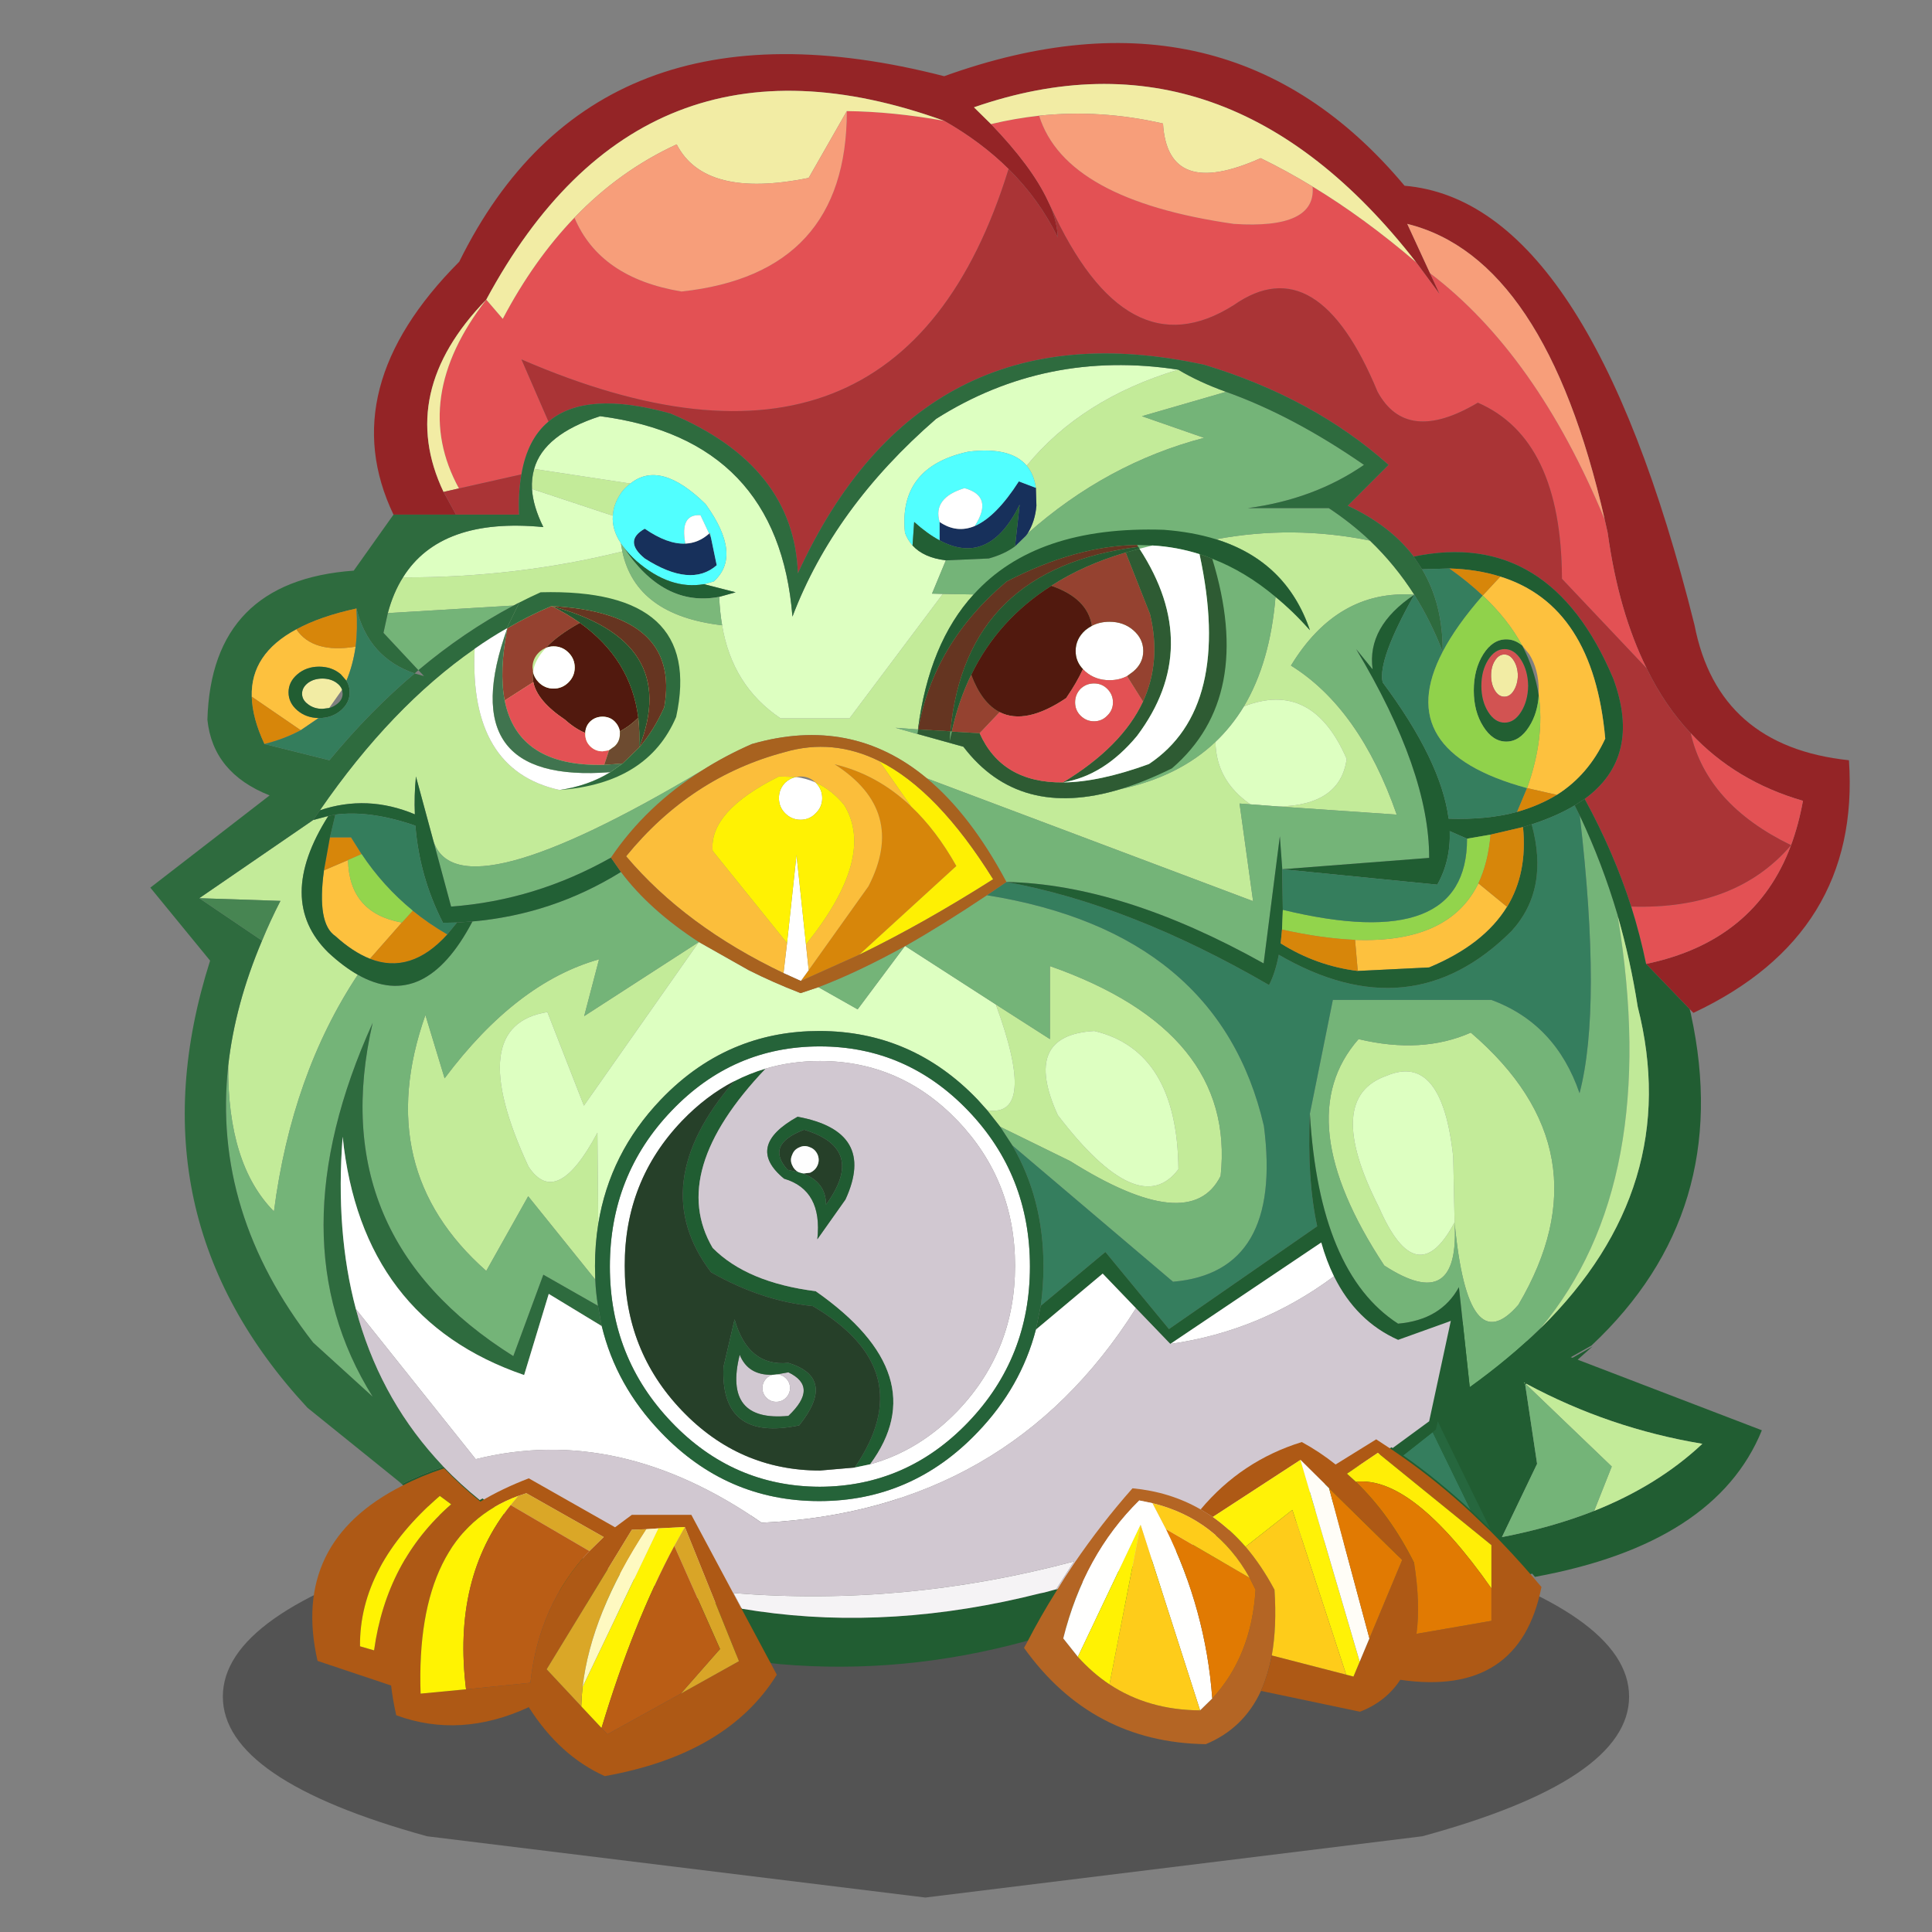 <svg xmlns:ffdec="https://www.free-decompiler.com/flash" xmlns:xlink="http://www.w3.org/1999/xlink" ffdec:objectType="frame" height="90" width="90" xmlns="http://www.w3.org/2000/svg"><rect width="100%" height="100%" fill="#808080" stroke="none"/><use ffdec:characterId="16" height="87" transform="matrix(1 0 0 1 6.103 2)" width="81.45" xlink:href="#a"/><defs><g id="a" transform="translate(-6.1 -2)"><use ffdec:characterId="1" height="8.2" transform="matrix(1.212 0 0 2.283 10.378 69.674)" width="54.05" xlink:href="#b"/><use ffdec:characterId="3" height="48.15" transform="translate(60.45 61.55) scale(.252)" width="85.8" xlink:href="#c"/><use ffdec:characterId="11" height="300.15" transform="translate(7 2) scale(.252)" width="314.15" xlink:href="#d"/><use ffdec:characterId="13" height="56.9" transform="translate(14.55 68.4) scale(.252)" width="85.85" xlink:href="#e"/><use ffdec:characterId="15" height="56.35" transform="translate(47.7 67.05) scale(.252)" width="95.65" xlink:href="#f"/></g><g id="j" fill-rule="evenodd"><path d="m50.8 6.75 3.7-2.1-2.7 2.4-.05.05L85.8 20.15q-8.55 21-41.95 27.1l-.5-.6-3 .85-1.35.45-9.3-.25q-3.95-.8-7.5-2.45L17 42.6q-4.4-2.2-7.7-5.6-3.2-3.4-5.6-7.55L0 22.35l.15-.25q7.3-11.2 18.6-18.85 7.95-5.45 17.6-1.7l14.45 5.2m4 28.3q11.8-4.7 20-12.4-17.2-2.85-32.55-11.1l-.1.05-.1.1 2.2 14.65-6.5 13.55q9.3-1.8 17.05-4.85" fill="#215d32"/><path d="m54.8 35.05 3.25-8.2-15.9-15.25.1-.05Q57.6 19.8 74.8 22.65q-8.2 7.7-20 12.4" fill="#c3eb99"/><path d="m42.15 11.6 15.9 15.25-3.25 8.2q-7.75 3.05-17.05 4.85l6.5-13.55-2.2-14.65.1-.1" fill="#74b478"/></g><g id="d"><use ffdec:characterId="5" height="300.15" width="314.15" xlink:href="#g"/><use ffdec:characterId="7" height="49.65" transform="translate(141.8 89.95)" width="72.55" xlink:href="#h"/><use ffdec:characterId="9" height="36.6" transform="translate(63.3 101.5)" width="34.65" xlink:href="#i"/></g><g id="k" fill-rule="evenodd"><path d="M276.6 115.6q-5.2-10.5-7.2-25.05l-.55-2.45q-11-48.35-36.5-54.65l4.2 9.1 1.8 3.9-4.35-5.9q-34.9-44.9-81.75-28.65l3.15 3.1q7.55 7.85 10.5 14.15l.5 1.05q1.25 3.05 1.35 5.75-3.4-7-9.1-12.65-5.05-5-11.9-8.9Q90.8-5.8 62.1 47.45 45.45 64.6 54.2 83l2.3 4.2H44.95Q33.8 63.85 57.1 40.45q25.1-50.9 89.65-34.3 52.4-18.85 85.1 20.25 34.05 2.9 53.6 81.2 4.35 22.45 28.55 25 2.2 32.15-28.75 46.7l-.7-.7-8.05-8.35q20.2-4.2 26.8-21.95 1.4-3.8 2.2-8.2-12.45-3.6-20.75-12.5-4.8-5.1-8.15-12" fill="#942426"/><path d="m268.85 88.1.55 2.45q2 14.55 7.2 25.05l-15.65-16.55q-.1-25.85-15.55-32.55-13.2 7.85-18.55-2.05-11.1-26.8-26.55-16-19.85 12.6-33.9-18.25l-.5-1.05q-2.95-6.3-10.5-14.15 4.4-1.05 8.9-1.55 4.85 15.55 36 20 15.25 1 14.55-6.9 9.5 5.75 19.15 14l4.35 5.9-1.8-3.9q19.65 14.95 32.3 45.55m15.9 39.5q8.3 8.9 20.75 12.5-.8 4.4-2.2 8.2-6.6 17.75-26.8 21.95-1.1-5.35-2.75-10.6 19.35.6 29.55-11.35-15.55-7.55-18.55-20.7m-138-113.2q6.85 3.9 11.9 8.9-20.2 65.45-90.05 35.2l5 11.5q-3.9 3.25-5 9.75l-11.55 2.6q-9.1-16.6 5.05-34.9L65.15 51Q70.9 40.1 78.4 32.3q4.7 11.15 19.8 13.65 30.55-3.3 30.55-33.35 8.55.1 18 1.8" fill="#e35154"/><path d="M54.2 83q-8.75-18.4 7.9-35.55Q90.8-5.8 146.75 14.4q-9.45-1.7-18-1.8l-7.05 12.35q-19.2 3.9-24.4-6.2Q86.75 23.6 78.4 32.3 70.9 40.1 65.15 51l-3.05-3.55q-14.15 18.3-5.05 34.9L54.2 83m101.2-68-3.15-3.1Q199.1-4.35 234 40.55q-9.65-8.25-19.15-14-4.85-2.95-9.6-5.25-17.2 7.7-18.05-6.4-11.55-2.65-22.9-1.45-4.5.5-8.9 1.55m96.65 99.2q.7 1.1.75 2.75-.05 1.6-.75 2.75t-1.75 1.15q-1.05 0-1.75-1.15t-.7-2.75q0-1.65.7-2.75.7-1.15 1.75-1.15t1.75 1.15m-219 8.75-1.25.15q-1.55 0-2.65-.85-1.1-.8-1.1-1.95t1.1-2q1.1-.8 2.65-.8 1.55 0 2.65.8.75.55 1 1.25l-2.4 3.4" fill="#f2eca4"/><path d="m236.55 42.55-4.2-9.1q25.5 6.3 36.5 54.65-12.65-30.6-32.3-45.55m-72.25-29.1q11.35-1.2 22.9 1.45.85 14.1 18.05 6.4 4.75 2.3 9.6 5.25.7 7.9-14.55 6.9-31.15-4.45-36-20M78.4 32.3q8.35-8.7 18.9-13.55 5.2 10.1 24.4 6.2l7.05-12.35q0 30.05-30.55 33.35-15.1-2.5-19.8-13.65" fill="#f79e7a"/><path d="M276.6 115.6q3.35 6.9 8.15 12 3 13.15 18.55 20.7-10.2 11.95-29.55 11.35-3.25-10.1-8.6-19.9 10.6-7.75 5.3-22.2-11.7-27.85-36.9-22.6-4.35-5.75-12.2-9.4L228.9 78Q215 65.6 194.85 59.5 142.6 48.15 119.7 98.05 119 78.1 96.15 68.5 80.5 64.15 73.6 70l-5-11.5q69.85 30.25 90.05-35.2 5.7 5.65 9.1 12.65-.1-2.7-1.35-5.75 14.05 30.85 33.9 18.25 15.45-10.8 26.55 16 5.35 9.9 18.55 2.05 15.45 6.7 15.55 32.55l15.65 16.55M56.5 87.2 54.2 83l2.85-.65 11.55-2.6q-.6 3.3-.45 7.45H56.5" fill="#aa3436"/><path d="M162 78.15q10.1-12.35 28-17.75 3.85 2.3 8.85 4.1L183.3 69l11.5 4q-18 4.7-32.65 17.7 1.4-2.2 1.65-5.15l-.1-3.3q-.35-2.5-1.7-4.1m-91.05.6 17.8 2.7q-.85.6-1.6 1.55-1.55 2.2-1.65 4.4l-14.95-4.95q-.1-1.95.4-3.7m34.75 28.9q1.85 11.2 10.8 17.2h12.75l17.25-23 5.7.1q-8.25 9-10.3 24.95l-4.15-.3 4.05 1.15h.05l8.45 2.35q10.3 13.5 29 7.85 10.8-2.3 17.6-8.75.1 7.15 6.45 11.55l-2-.15 2.5 18.05-60.3-22.7q-13.95-11.65-32.35-6.35-4.9 2.15-9.15 4.85Q57 161.3 52.35 147.6l-3.25-12q-.35 3.55-.2 7-8.8-3.7-17.55-.75 13.2-19.15 28.6-29.85-1.05 22.4 15.7 26.1 5.25-.75 9.4-3.3Q55.6 137.1 66 108.2l-.1-.05 2.3-4.7-1.05.55-23.25 1.4q1-3.75 2.8-6.6 21.05.05 40.55-4.8 2.5 11.8 18.45 13.65m96.45 15Q207 114.5 208 102.4q3.25 2.65 6.35 6.15Q210 95.8 197 91.75q14.2-2.65 28.45.25 4.65 4.45 8.2 10-14.2-1-22.8 13.1 12.7 7.9 19.55 27.55l-21.8-1.5q11.4-.25 12.55-8.8-6.35-14.65-19-9.7m-45.85 55.1 10 6.4v-13.5q34.4 12.1 31.55 38.8-5.6 11.2-27.8-2.75l-12.95-6.35-2.4-3.05q9.3 1.45 1.6-19.55m97.85 69.95-.1.05-.15-.15v-.05l.25.15M241.1 218q1 17.1-13 8-17.8-27-4.75-41.85 11.7 2.8 20.75-1.2 25.55 21.9 8.8 50.3-9.35 10.85-11.8-15.25l-.25-12.05q-2.05-19.35-12.25-15.05-11.8 4.05-1.5 24.3 7 16.1 14 2.8m-211-74.35 2.8-.75q-9.85 15.55 0 25.25 2.8 2.6 5.45 4.1-12.2 18.4-15.5 43.75-8.6-8.7-8.45-26.95 1.25-11.3 6.25-23.1 1.5-3.65 3.4-7.35l-15-.5 21.05-14.45m52.15 84.95-12.4-15.4L62.1 227q-21.3-18.8-11.25-47.3l3.55 11.7q13.25-17.7 28.55-22l-2.75 10.5 21.2-13.7-21.25 30.25-6.75-17.3q-15.6 2.5-3.5 28.55 5.2 7.95 12.75-6.25l.15 16.9q-.6 3.75-.6 7.75l.05 2.5m107.8-20.4q-.2-21.9-15.55-25.55-13.5.75-6.75 15.55 15.05 19.65 22.3 10" fill="#c3eb99"/><path d="M190 60.4q-17.9 5.4-28 17.75-3-3.55-10.75-2.6-13 2.8-11.75 15 .5 1.35 1.4 2.35 2.05 2.25 6.15 2.75l-2.55 6.15 2 .05-17.25 23H116.5q-8.95-6-10.8-17.2-.4-2.3-.55-5.25l3.05-.85-5.85-1.5 1.8-.5q5.35-4.8-1.5-14.3-8.4-8.25-13.9-3.8l-17.8-2.7q1.8-6.4 12.2-9.75 32.95 4.3 35.55 37.05 7.65-20.15 26.55-36.55 20.3-12.85 44.75-9.1m12.15 62.25q12.65-4.95 19 9.7-1.15 8.55-12.55 8.8l-5.25-.4q-6.35-4.4-6.45-11.55 3-2.85 5.25-6.55m-45.85 55.1q7.7 21-1.6 19.55l-1.75-1.95q-12.15-12.7-29.3-12.7-7.9 0-14.75 2.7-8 3.15-14.55 10-9.45 9.9-11.55 23l-.15-16.9q-7.55 14.2-12.75 6.25-12.1-26.05 3.5-28.55l6.75 17.3 21.25-30.25 9.2 5.2q4.45 2.25 9.6 4.25l3.3-1.1 7.25 4.1 8.7-11.65.05-.05h.05l16.75 10.8M241.1 218q-7 13.3-14-2.8-10.3-20.25 1.5-24.3 10.2-4.3 12.25 15.05l.25 12.05M85.5 87.4q-.2 2.55 1.5 5.1v.05l.25 1.45q-19.5 4.85-40.55 4.8 6.95-11.15 25.95-9.3-1.9-3.85-2.1-7.05L85.5 87.4m104.55 120.8q-7.25 9.65-22.3-10-6.75-14.8 6.75-15.55 15.35 3.65 15.55 25.55" fill="#ddffc1"/><path d="M162.15 90.7q14.65-13 32.65-17.7l-11.5-4 15.55-4.5q12.35 4.4 25.5 13.5-9.2 6.35-21.5 8h15q4.1 2.7 7.6 6-14.25-2.9-28.45-.25 13 4.05 17.35 16.8-3.1-3.5-6.35-6.15-1 12.1-5.85 20.25-2.25 3.7-5.25 6.55-6.8 6.45-17.6 8.75-18.7 5.65-29-7.85l-8.45-2.35h-.05l-4.05-1.15 4.15.3q2.05-15.95 10.3-24.95l-5.7-.1-2-.05 2.55-6.15 7.95-.35q2.9-.8 4.85-2.25l2-1.95.3-.4m71.5 11.3q-8.8 5.9-7.7 13.8l-3.05-3.75q13.55 22.65 13.5 38.6l-27.15 2.1-.45-6.1-3 23.5q-26.15-14.6-47.55-15.05-6.6-12.4-14.7-19.15l60.3 22.7-2.5-18.05 2 .15 5.25.4 21.8 1.5q-6.85-19.65-19.55-27.55 8.6-14.1 22.8-13.1m-76.55 98.35 12.95 6.35q22.2 13.95 27.8 2.75 2.85-26.7-31.55-38.8v13.5l-10-6.4-16.75-10.8q7.05-4 15.1-9.4 42.9 6.9 51.2 42.65 3.5 27.05-16.8 28.8l-29.7-25.2-2.25-3.45m57.25-2.4 4.25-21.05h29.3q11.9 4.4 16.3 17.25 4.15-15.85.05-51.3 4.15 8.8 6.95 18.25l.05.1v.15Q279.4 210.8 257 237.6q-5.75 5.6-13.1 10.9l-2-18.5q-3.3 6.05-11.25 6.75-14.55-9.4-16.3-38.8m39.7 49.8-.1.1-.05-.25.15.15M241.1 218q2.45 26.1 11.8 15.25 16.75-28.4-8.8-50.3-9.05 4-20.75 1.2Q210.3 199 228.1 226q14 9.1 13-8M52.35 147.6q4.65 13.7 49.7-13.15-10.4 6.55-16.9 16.15-14 7.9-29.55 9.05l-3.25-12.05m14.8-43.6q-9.15 4.85-17.6 11.95l-6.45-6.9.8-3.65 23.25-1.4m-7.6 58.4q14.8-1.3 27.45-9.15 5.3 7.05 14.4 12.95l-21.2 13.7 2.75-10.5q-15.3 4.3-28.55 22l-3.55-11.7Q40.8 208.2 62.1 227l7.75-13.8 12.4 15.4q.1 2.45.5 4.85l-10.1-5.75-5.55 15.05q-35.1-22.05-26-61.6-18.15 40.1 0 69.1l-11-10q-18.7-24-15.7-51.2-.15 18.25 8.45 26.95 3.3-25.35 15.5-43.75 12.35 7 21.2-9.85m63.95 12.15q7.25-2.75 15.95-7.55l-8.7 11.65-7.25-4.1" fill="#74b478"/><path d="m163.7 82.25.1 3.3q-.25 2.95-1.65 5.15l-.3.4-2 1.95.85-7.7q-5.65 11.5-14.8 6.6v-3.4q3.15 2.15 6.5.75 3.95-1.7 8.15-8.25l3.15 1.2m-60.05 9.25 1.05 5.05q-4.8 4.2-13.3-1.25-4-3.25 0-5.5 4.2 2.9 7.5 2.75 2.45-.1 4.4-1.85l.35.8" fill="#17305b"/><path d="M162 78.15q1.35 1.6 1.7 4.1l-3.15-1.2q-4.2 6.55-8.15 8.25 3.55-5.5-1.9-7-5.9 1.8-4.6 6.25v3.4q-2.25-1.2-4.7-3.4l-.3 4.35q-.9-1-1.4-2.35-1.25-12.2 11.75-15 7.75-.95 10.75 2.6m-73.25 3.3q5.5-4.45 13.9 3.8 6.85 9.5 1.5 14.3l-1.8.5q-6.25 1.1-12.45-4.25-1.5-1.35-2.5-2.7l-.4-.55v-.05q-1.7-2.55-1.5-5.1.1-2.2 1.65-4.4.75-.95 1.6-1.55m10.15 11.1q-3.3.15-7.5-2.75-4 2.25 0 5.5 8.5 5.45 13.3 1.25l-1.05-5.05-.2-.95-.15.15-1.6-3.4q-3.85-.25-2.8 5.25" fill="#51ffff"/><path d="M44.95 87.2h23.2q-.15-4.15.45-7.45 1.1-6.5 5-9.75 6.9-5.85 22.55-1.5Q119 78.1 119.7 98.05q22.9-49.9 75.15-38.55Q215 65.6 228.9 78l-7.55 7.55q7.85 3.65 12.2 9.4l1.55 2.35q3.85 6.45 3.8 15.25-2.2-5.7-5.25-10.55-3.55-5.55-8.2-10-3.5-3.3-7.6-6h-15q12.3-1.65 21.5-8-13.15-9.1-25.5-13.5-5-1.8-8.85-4.1-24.45-3.75-44.75 9.1-18.9 16.4-26.55 36.55Q116.1 73.3 83.15 69q-10.4 3.35-12.2 9.75-.5 1.75-.4 3.7.2 3.2 2.1 7.05-19-1.85-25.95 9.3-1.8 2.85-2.8 6.6l-.8 3.65 6.45 6.9q8.45-7.1 17.6-11.95l1.05-.55-2.3 4.7-.05.1q-3 1.7-5.9 3.75-15.4 10.7-28.6 29.85l-1.25 1.8L9.05 158.1l11.6 7.85q-5 11.8-6.25 23.1-3 27.2 15.7 51.2l11 10q-18.15-29 0-69.1-9.1 39.55 26 61.6l5.55-15.05 10.1 5.75.7 3.75-9.8-5.95-4.55 15q-30.05-10.3-33.55-44.05-1.35 17.6 2.45 31.85 4.2 15.75 14.65 27.45l1.55 1.7q-4.25 1.4-7.7 3.2l-.65-.55-16.8-13.55q-33-35.55-18-82.65L0 156.15l22.05-17.05q-10.5-4.15-11.5-14 .75-25.65 27.05-27.55l7.35-10.35m3.9 29.35 1.75.5-1.05-1.1-.7.6q-8.5-2.9-10.75-12Q31.4 106 27 108.4q-8.5 4.55-8.25 12.45.1 3.95 2.35 8.75l12 3q7.5-9.1 15.75-16.05" fill="#2e6b3e"/><path d="m235.1 97.3-1.55-2.35q25.2-5.25 36.9 22.6 5.3 14.45-5.3 22.2l-1.85 1.2q-3.35 2-7.95 3.5l-1.6.5-6 1.4-4.35.75-3.2-1.4q.2 5.45-2.3 9.9l-28.65-2.85 27.15-2.1q.05-15.95-13.5-38.6l3.05 3.75q-1.1-7.9 7.7-13.8-6.8 12.05-5.85 16.2 10.8 14.5 12.2 25.2 7.1.25 12.65-1.25Q256.7 141 260 139q5.85-3.7 8.95-10.4-2.2-24.6-19.4-29.95-4.25-1.35-9.4-1.5l-5.05.15m-127.2 94.65q2.8-1.45 5.85-2.35-18.1 19-9.8 33.15 6.35 6.4 19.05 8 22.2 15.55 10.05 32l-2.85.6q12.35-18-7.75-29.85-9.4-.9-18.8-6.25-12.25-16.15 4.25-35.3" fill="#205d32"/><path d="m235.1 97.3 5.05-.15q3.4 2.4 6.15 5-4.9 5.6-7.4 10.4-9.6 18.35 15.6 25.2l-1.85 4.4q-5.55 1.5-12.65 1.25-1.4-10.7-12.2-25.2-.95-4.15 5.85-16.2 3.05 4.85 5.25 10.55.05-8.8-3.8-15.25m20.25 47.15q4.6-1.5 7.95-3.5l.95 1.9q4.1 35.45-.05 51.3-4.4-12.85-16.3-17.25h-29.3l-4.25 21.05q-.55 12.05 1.35 20.8l-27.4 19-11.75-14.25-11.95 9.95q.5-3.55.5-7.35 0-12.4-5.75-22.3l29.7 25.2q20.3-1.75 16.8-28.8-8.3-35.75-51.2-42.65l3.6-2.45q22.95 4.2 48.55 19.05 1.15-2.2 1.8-5.6 24.45 14.2 43.05-4.4 7-7.7 3.7-19.7m-11.25 126.8q-6.1-5.65-12.5-10.15l5.45-4.3 7.05 14.45" fill="#357e5e"/><path d="M249.55 98.65q17.2 5.35 19.4 29.95-3.1 6.7-8.95 10.4l-5.5-1.25q3.3-9.2 2.15-17.15v-.9q0-3.9-1.75-6.7l-1.3-1.6q-2.65-4.9-7.3-9.25l3.25-3.5m1.25 61.05q-4.3 7-14.4 11.2l-13.2.65-.5-5.75q17.4.65 22.8-10.45l5.3 4.35M37.95 111.6q-.5 3.45-1.7 6.3l-1.05-1.2q-1.65-1.4-4-1.4t-4 1.4q-1.65 1.4-1.65 3.35 0 1.95 1.65 3.35 1.6 1.35 3.9 1.4l-3.3 2.25-9.05-6.2q-.25-7.9 8.25-12.45 3.05 4.5 10.95 3.2m-5.85 41.35 4.45-1.9q.2 9.8 9.95 11.55l-5.9 6.7q-3.15-1.25-6.4-4.2-3.45-2.3-2.1-12.15" fill="#fdc13e"/><path d="m102.35 100.05 5.85 1.5-3.05.85q-10.35 1.95-17.75-9.3 1 1.35 2.5 2.7 6.2 5.35 12.45 4.25m44.7-4.4q-4.1-.5-6.15-2.75l.3-4.35q2.45 2.2 4.7 3.4 9.15 4.9 14.8-6.6l-.85 7.7Q157.9 94.5 155 95.3l-7.95.35m106.7 49.3 1.6-.5q3.3 12-3.7 19.7-18.6 18.6-43.05 4.4-.65 3.4-1.8 5.6-25.6-14.85-48.55-19.05 21.4.45 47.55 15.05l3-23.5.45 6.1.1 7.5-.15 3.65-.25 2.55q6.6 4.15 14.25 5.1l13.2-.65q10.1-4.2 14.4-11.2 3.8-6.25 2.95-14.75" fill="#225f34"/><path d="m243.4 147.1 4.35-.75q-.45 5.2-2.25 9-5.4 11.1-22.8 10.45-6.05-.25-13.5-1.9l.15-3.65q34.1 8.25 34.05-13.15" fill="#92d44c"/><path d="M240.15 97.15q5.15.15 9.4 1.5l-3.25 3.5q-2.75-2.6-6.15-5M260 139q-3.3 2-7.35 3.15l1.85-4.4L260 139m-12.25 7.35 6-1.4q.85 8.5-2.95 14.75l-5.3-4.35q1.8-3.8 2.25-9M222.7 165.8l.5 5.75q-7.65-.95-14.25-5.1l.25-2.55q7.45 1.65 13.5 1.9M38.1 104.55q.25 3.8-.15 7.05-7.9 1.3-10.95-3.2 4.4-2.4 11.1-3.85m-10.3 22.5q-2.95 1.6-6.7 2.55-2.25-4.8-2.35-8.75l9.05 6.2m5.4 19.8h3.9l1.95 3.1-2.5 1.1-4.45 1.9 1.1-6.1m15.3 13.55q2.95 2.4 6.4 4.4-6.75 7.45-14.3 4.5l5.9-6.7 2-2.2m73.2 11 11.05-15.5q7.2-13.95-6.25-22.55 7.85 1.85 14.1 7.75l.05.05q4.65 4.4 8.35 11l-17.95 16.4-10.8 4.85 1.45-2" fill="#d7860a"/><path d="m209.25 152.75 28.65 2.85q2.5-4.45 2.3-9.9l3.2 1.4q.05 21.4-34.05 13.15l-.1-7.5" fill="#357e5d"/><path d="M252.05 114.2q-.7-1.15-1.75-1.15t-1.75 1.15q-.7 1.1-.7 2.75 0 1.6.7 2.75t1.75 1.15q1.05 0 1.75-1.15t.75-2.75q-.05-1.65-.75-2.75m-6 4.65q0-2.8 1.25-4.8t3.05-2q1.8 0 3.05 2 1.25 2 1.3 4.8-.05 2.8-1.3 4.8t-3.05 2q-1.8 0-3.05-2-1.25-2-1.25-4.8" fill="#d25352"/><path d="M246.05 118.85q0 2.8 1.25 4.8t3.05 2q1.8 0 3.05-2 1.25-2 1.3-4.8-.05-2.8-1.3-4.8t-3.05-2q-1.8 0-3.05 2-1.25 2-1.25 4.8m10.6 1.75q-.2 3.3-1.75 5.75-1.75 2.8-4.25 2.8t-4.25-2.8q-1.75-2.75-1.75-6.65 0-3.9 1.75-6.7 1.75-2.75 4.25-2.75 1.6 0 2.95 1.15 2.3 4.4 3.05 9.2" fill="#225f32"/><path d="M253.6 111.4q-1.35-1.15-2.95-1.15-2.5 0-4.25 2.75-1.75 2.8-1.75 6.7 0 3.9 1.75 6.65 1.75 2.8 4.25 2.8t4.25-2.8q1.55-2.45 1.75-5.75 1.15 7.95-2.15 17.15-25.2-6.85-15.6-25.2 2.5-4.8 7.4-10.4 4.65 4.35 7.3 9.25" fill="#90d24b"/><path d="m276.5 170.25 8.05 8.35.25.95v.05q7.95 36.5-18.4 61.2l-12.25 6.9-.25-.15v.05l.05.25-15.2 8.55-.75-1.6-.35 1.5-.6.5-5.45 4.3-.15-.1Q198.1 284.15 162 295.4q-22.75 6.25-45.5 4.3l-1.8-.2-.1-.2q-39.1-7.3-68.75-33.45l.65.55q3.45-1.8 7.7-3.2 3.1 3.25 6.7 6.15l.5-.3q19.35 14.75 47.9 20.3l.05.1 2.9.45q24.95 3.6 52.25-3.3l.75-.15 2.2-.6-.05.05h.05q31-8.15 62-26.3l.2.15 6.75-4.95 4-18.55-9.75 3.5Q222.9 236.3 218.8 228q-1.4-2.85-2.35-6.25l-27.9 18.75-6.35-6.6-6.15-6.4-12.35 10.35.9-4.4 11.95-9.95 11.75 14.25 27.4-19q-1.9-8.75-1.35-20.8 1.75 29.4 16.3 38.8 7.95-.7 11.25-6.75l2 18.5q7.35-5.3 13.1-10.9 26.45-26.05 17.95-59.45-1.35-8.65-3.7-16.8v-.15l-.05-.1q-2.8-9.45-6.95-18.25l-.95-1.9 1.85-1.2q5.35 9.8 8.6 19.9 1.65 5.25 2.75 10.6M36.25 117.9q.6.95.6 2.15 0 1.95-1.65 3.35-1.65 1.4-4 1.4l-.05-.05-.05.05q-2.3-.05-3.9-1.4-1.65-1.4-1.65-3.35 0-1.95 1.65-3.35 1.65-1.4 4-1.4t4 1.4l1.05 1.2m-.8 1.65q-.25-.7-1-1.25-1.1-.8-2.65-.8-1.55 0-2.65.8-1.1.85-1.1 2t1.1 1.95q1.1.85 2.65.85l1.25-.15q.75-.2 1.4-.7 1.1-.8 1.1-1.95l-.1-.75" fill="#215d32"/><path d="M257 237.6q22.4-26.8 14.25-76.25 2.35 8.15 3.7 16.8 8.5 33.4-17.95 59.45" fill="#c0e998"/><path d="M105.15 102.4q.15 2.95.55 5.25Q89.75 105.8 87.25 94L87 92.55l.4.55q7.4 11.25 17.75 9.3" fill="#7bb87a"/><path d="M103.3 90.7q-1.95 1.75-4.4 1.85-1.05-5.5 2.8-5.25l1.6 3.4m42.6-2.15q-1.3-4.45 4.6-6.25 5.45 1.5 1.9 7-3.35 1.4-6.5-.75M66 108.2q-10.4 28.9 19.05 26.6-4.15 2.55-9.4 3.3-16.75-3.7-15.7-26.1 2.9-2.05 5.9-3.75l.15-.05m55.2 58.45.5 4.75-1.45 2-3.2-1.45.65-5.55 1.75-16.3 1.75 16.55m-1.8-30.95q1.85.25 3.55 1l.05.05q1.2 1.2 1.2 2.85 0 1.65-1.2 2.8-1.15 1.2-2.8 1.2t-2.85-1.2q-1.15-1.15-1.15-2.8t1.15-2.85q.9-.85 2.05-1.05m-5.65 53.9q-3.05.9-5.85 2.35-5.2 2.7-9.65 7.35-10.6 11.1-10.55 26.75-.05 15.65 10.55 26.75 10.6 11.1 25.55 11.1l6.4-.55 2.85-.6q9.1-2.5 16.25-9.95 10.55-11.1 10.55-26.75T149.3 199.3q-10.6-11.1-25.5-11.1-5.3 0-10.05 1.4m37.45 7.8q11.4 11.9 11.4 28.8 0 16.85-11.4 28.75-11.4 11.9-27.45 11.95-16.05-.05-27.4-11.95-11.4-11.9-11.4-28.75 0-16.9 11.4-28.8 11.35-11.9 27.4-11.9 16.05 0 27.45 11.9m-35.25 48.7q.9.1 1.55.75.75.75.75 1.8t-.75 1.8q-.75.75-1.8.75t-1.8-.75q-.75-.75-.75-1.8t.75-1.8q.5-.5 1.15-.65l.9-.1m-32.5-8.9q2.65 11 10.9 19.6 12.15 12.75 29.3 12.75t29.3-12.75q8-8.35 10.75-18.95l12.35-10.35 6.15 6.4q-23.65 37.5-69.2 39.65-26.4-18.35-52.85-11.75L38 234.05q-3.8-14.25-2.45-31.85 3.5 33.75 33.55 44.05l4.55-15 9.8 5.95m105.1 3.3 27.9-18.75q.95 3.4 2.35 6.25-13.65 10.15-30.25 12.5" fill="#fff"/><path d="M31.35 141.85q8.75-2.95 17.55.75-.15-3.45.2-7l3.25 12 3.25 12.05q15.55-1.15 29.55-9.05l1.85 2.65q-12.65 7.85-27.45 9.15l-2.85.2-2.6.05q-4.35-8.5-5.1-17.95-8.35-2.9-14.8-2.05l-1.3.25-2.8.75 1.25-1.8" fill="#226035"/><path d="M38.1 104.55q2.25 9.1 10.75 12-8.25 6.95-15.75 16.05l-12-3q3.75-.95 6.7-2.55l3.3-2.25h.1q2.35 0 4-1.4t1.65-3.35q0-1.2-.6-2.15 1.2-2.85 1.7-6.3.4-3.25.15-7.05m-3.9 38.1q6.45-.85 14.8 2.05.75 9.45 5.1 17.95l2.6-.05-1.8 2.2q-3.45-2-6.4-4.4-5.5-4.5-9.45-10.45l-1.95-3.1h-3.9l1-4.2" fill="#347d5c"/><path d="m32.9 142.9 1.3-.25-1 4.2-1.1 6.1q-1.35 9.85 2.1 12.15 3.25 2.95 6.4 4.2 7.55 2.95 14.3-4.5l1.8-2.2 2.85-.2q-8.85 16.85-21.2 9.85-2.65-1.5-5.45-4.1-9.85-9.7 0-25.25" fill="#236034"/><path d="m9.05 158.1 15 .5q-1.9 3.7-3.4 7.35l-11.6-7.85" fill="#478552"/><path d="M39.05 149.95Q43 155.9 48.5 160.4l-2 2.2q-9.75-1.75-9.95-11.55l2.5-1.1" fill="#93d54c"/><path d="m123.05 136.75-.1-.05q-1.15-1.1-2.75-1.1l-.8.1-3.2-.1q-12.95 6.45-12.25 13.75l13.75 17.05-.65 5.55q-18.15-8.65-29.1-21.6 11.95-14.65 29.3-19.25 8.9-2.6 17.5 1.65l5.85 8.35q-6.25-5.9-14.1-7.75 13.45 8.6 6.25 22.55l-11.05 15.5-.5-4.75q13-16.15 7.05-25.8-2.35-2.8-5.2-4.1" fill="#fbbe3b"/><path d="M123.05 136.75q2.85 1.3 5.2 4.1 5.95 9.65-7.05 25.8l-1.75-16.55-1.75 16.3-13.75-17.05q-.7-7.3 12.25-13.75l3.2.1q-1.15.2-2.05 1.05-1.15 1.2-1.15 2.85 0 1.65 1.15 2.8 1.2 1.2 2.85 1.2 1.65 0 2.8-1.2 1.2-1.15 1.2-2.8t-1.2-2.85h.05" fill="#fff203"/><path d="m140.6 141.1-5.85-8.35q10.8 5.4 21.05 21.85-13 8.25-24.75 13.95l17.95-16.4q-3.7-6.6-8.35-11l-.05-.05" fill="#fef003"/><path d="M143.55 135.95q8.1 6.75 14.7 19.15l-3.6 2.45q-8.05 5.4-15.1 9.4h-.05l-.05.05q-8.7 4.8-15.95 7.55l-3.3 1.1q-5.15-2-9.6-4.25l-9.2-5.2q-9.1-5.9-14.4-12.95l-1.85-2.65q6.5-9.6 16.9-16.15 4.25-2.7 9.15-4.85 18.4-5.3 32.35 6.35m-8.8-3.2q-8.6-4.25-17.5-1.65-17.35 4.6-29.3 19.25 10.95 12.95 29.1 21.6l3.2 1.45 10.8-4.85q11.75-5.7 24.75-13.95-10.25-16.45-21.05-21.85" fill="#a8621f"/><path d="m154.7 197.3 2.4 3.05 2.25 3.45q5.75 9.9 5.75 22.3 0 3.8-.5 7.35l-.9 4.4q-2.75 10.6-10.75 18.95-12.15 12.75-29.3 12.75t-29.3-12.75q-8.25-8.6-10.9-19.6l-.7-3.75q-.4-2.4-.5-4.85l-.05-2.5q0-4 .6-7.75 2.1-13.1 11.55-23 6.55-6.85 14.55-10 6.85-2.7 14.75-2.7 17.15 0 29.3 12.7l1.75 1.95m-3.5.1q-11.4-11.9-27.45-11.9-16.05 0-27.4 11.9-11.4 11.9-11.4 28.8 0 16.85 11.4 28.75 11.35 11.9 27.4 11.95 16.05-.05 27.45-11.95 11.4-11.9 11.4-28.75 0-16.9-11.4-28.8" fill="#256339"/><path d="M113.75 189.6q4.75-1.4 10.05-1.4 14.9 0 25.5 11.1 10.55 11.1 10.55 26.75T149.3 252.8q-7.15 7.45-16.25 9.95 12.15-16.45-10.05-32-12.7-1.6-19.05-8-8.3-14.15 9.8-33.15m9.55 31.55 5.2-7.35q5.8-12.6-8.85-15.3-9.8 5.45-2.5 11.45 7.15 2.1 6.15 11.2m-7.35 24.95 2-.35q5.65 2.7 0 8.05-12.1 1.15-9-11.3 1.55 3.85 6.1 3.7-.65.15-1.15.65-.75.75-.75 1.8t.75 1.8q.75.75 1.8.75t1.8-.75q.75-.75.75-1.8t-.75-1.8q-.65-.65-1.55-.75m51.5 39.75 3.3-5.15q-31.45 8.4-62.95 5.85l1.5 2.8q-28.55-5.55-47.9-20.3l-.5.3q-3.6-2.9-6.7-6.15l-1.55-1.7Q42.2 249.8 38 234.05l22.15 27.75q26.45-6.6 52.85 11.75 45.55-2.15 69.2-39.65l6.35 6.6q16.6-2.35 30.25-12.5 4.1 8.3 11.85 11.75l9.75-3.5-4 18.55-6.75 4.95-.2-.15q-31 18.15-62 26.3v-.05" fill="#d1c8d1"/><path d="m130.2 263.35-6.4.55q-14.95 0-25.55-11.1-10.6-11.1-10.55-26.75-.05-15.65 10.55-26.75 4.45-4.65 9.65-7.35-16.5 19.15-4.25 35.3 9.4 5.35 18.8 6.25 20.1 11.85 7.75 29.85M120.65 209l1.3-.15q1-.45 1.4-1.4.4-.95 0-1.95-.45-1-1.4-1.35-1-.45-1.95 0-1 .4-1.35 1.4-.45.95 0 1.9.35.85 1.15 1.3l-2-.45q-4.2-4.65 3.05-7.4 11.6 3.5 4.05 13.85 0-4.15-4.25-5.75M108 235.95l-2.05 8.8q-.6 13.85 14 10.8 7-8.75-2-11.55-7.45.75-9.95-8.05" fill="#264029"/><path d="M119.8 208.75q-.8-.45-1.15-1.3-.45-.95 0-1.9.35-1 1.35-1.4.95-.45 1.95 0 .95.35 1.4 1.35.4 1 0 1.95t-1.4 1.4l-1.3.15-.85-.25" fill="#fefefe"/><path d="M123.3 221.15q1-9.1-6.15-11.2-7.3-6 2.5-11.45 14.65 2.7 8.85 15.3l-5.2 7.35M120.65 209q4.25 1.6 4.25 5.75 7.55-10.35-4.05-13.85-7.25 2.75-3.05 7.4l2 .45.2.1.65.15" fill="#205c32"/><path d="M108 235.95q2.5 8.8 9.95 8.05 9 2.8 2 11.55-14.6 3.05-14-10.8l2.05-8.8m7.05 10.25q-4.55.15-6.1-3.7-3.1 12.45 9 11.3 5.65-5.35 0-8.05l-2 .35h-.25l-.65.1" fill="#235a32"/><path d="m167.45 285.85-2.2.6-.75.15q-27.3 6.9-52.25 3.3l-2.9-.45-.05-.1-1.5-2.8q31.5 2.55 62.95-5.85l-3.3 5.15" fill="#f5f3f5"/><path d="m238.75 256.4 8.95 18.3-3.6-3.45-7.05-14.45.6-.5.35-1.5.75 1.6" fill="#26673e"/></g><g id="l" fill-rule="evenodd"><path d="M.15 36.95H.1Q2.15 21 10.4 12 21.9-.75 45.55.05q5.3.4 9.65 1.75 13 4.05 17.35 16.8-3.1-3.5-6.35-6.15-5.6-4.7-11.7-7.05-1.2-.5-2.35-.85-4.25-1.35-8.7-1.6l-2.85-.1Q29.3 3 16.5 9.6 3 20.95.15 36.95" fill="#225c32"/><path d="M54.5 5.4q7.85 25.6-7.45 38.75Q42 46.65 37.5 48q-18.7 5.65-29-7.85L.05 37.8H0l.15-.85 5.95.35-.15 1.85.4-1.8 5.15.3q4.1 9.2 15.4 9.1 10.9-6.6 14.8-14.95 3.4-7.4 1.3-16.15l-4.5-11.4 2.55-.7q11.85 18.2-.45 34.6-6.1 7.35-13.7 8.6 6.7-.05 15.9-3.4Q58.3 33 52.15 4.55q1.15.35 2.35.85" fill="#2e5b33"/><path d="M43.45 2.95q4.45.25 8.7 1.6Q58.3 33 42.8 43.35q-9.2 3.35-15.9 3.4 7.6-1.25 13.7-8.6 12.3-16.4.45-34.6l2.4-.6M32.25 17.8q1.45-.75 3.25-.75 2.6 0 4.4 1.55 1.85 1.6 1.85 3.85t-1.85 3.8l-1.15.85q-1.45.75-3.25.75-2.6 0-4.45-1.6l-.45-.45q-1.35-1.4-1.35-3.35 0-2.25 1.8-3.85.55-.45 1.2-.8m-2.1 11.65q1.05-1 2.5-1t2.45 1q1.05 1.05 1.05 2.5T35.1 34.4q-1 1.05-2.45 1.05-1.45 0-2.5-1.05-1-1-1-2.45 0-1.45 1-2.5" fill="#fff"/><path d="m40.85 3.2.2.35-2.55.7q-7.8 2.3-13.75 6.15-9.85 6.25-14.8 16.45-2.35 4.8-3.6 10.5l-.25-.05Q8.95 7.2 40.85 3.2" fill="#255a31"/><path d="M.15 36.95Q3 20.95 16.5 9.6 29.3 3 40.6 2.85l.25.35Q8.95 7.2 6.1 37.3l-5.95-.35" fill="#653521"/><path d="M6.35 37.35q1.25-5.7 3.6-10.5 1.95 5.2 5.25 6.9l-3.7 3.9-5.15-.3m18.4-26.95Q30.7 6.55 38.5 4.25l4.5 11.4q2.1 8.75-1.3 16.15l-2.95-4.7 1.15-.85q1.85-1.55 1.85-3.8T39.9 18.6q-1.8-1.55-4.4-1.55-1.8 0-3.25.75-.8-5.1-7.5-7.4" fill="#954230"/><path d="M9.95 26.85q4.95-10.2 14.8-16.45 6.7 2.3 7.5 7.4-.65.35-1.2.8-1.8 1.6-1.8 3.85 0 1.95 1.35 3.35-1.15 2.5-3.1 5.35-7.5 5.05-12.3 2.6-3.3-1.7-5.25-6.9" fill="#51190e"/><path d="M41.7 31.8q-3.9 8.35-14.8 14.95-11.3.1-15.4-9.1l3.7-3.9q4.8 2.45 12.3-2.6 1.95-2.85 3.1-5.35l.45.45q1.85 1.6 4.45 1.6 1.8 0 3.25-.75l2.95 4.7m-11.55-2.35q-1 1.05-1 2.5t1 2.45q1.05 1.05 2.5 1.05t2.45-1.05q1.05-1 1.05-2.45 0-1.45-1.05-2.5-1-1-2.45-1-1.45 0-2.5 1" fill="#e35154"/></g><g id="m" fill-rule="evenodd"><path d="M16.1 5.7Q13.7 4 10.85 2.6q24 6.4 16.2 26.15.15-2.85-.15-5.5-1.35-10.8-10.8-17.55" fill="#265830"/><path d="M10.85 2.6Q13.7 4 16.1 5.7 11.95 8 9.8 10.35q-.7.25-1.3.85-1.15 1.15-1.15 2.75l.1.8q-.15.95.05 1.9l-5.3 3.4Q1.15 14.6 2.7 6.7q4-2.35 8.15-4.1" fill="#954230"/><path d="M27.05 28.75q2.7-3.1 4.65-7.45Q34.8 3.85 10.85 2.6 6.7 4.35 2.7 6.7l-.15.05 2.35-4.8q1.95-1 3.95-1.9Q39.1-.75 33.9 23.1q-5.25 12.3-21.55 13.5 5.25-.75 9.4-3.3L24 31.7l3.05-2.95" fill="#2e6b3e"/><path d="M16.1 5.7q9.45 6.75 10.8 17.55-1.7 1.65-3.4 2.5-.2-1.05-.95-1.8-.9-.9-2.25-.9t-2.3.9q-.85.85-.9 2.1-1.85-.75-3.75-2.45-5.15-3.45-5.85-6.95-.2-.95-.05-1.9.2 1.1 1.05 1.95 1.15 1.15 2.75 1.15T14 16.7q1.15-1.15 1.15-2.75T14 11.2q-1.15-1.15-2.75-1.15-.8 0-1.45.3Q11.95 8 16.1 5.7" fill="#51190e"/><path d="m2.2 20.05 5.3-3.4q.7 3.5 5.85 6.95 1.9 1.7 3.75 2.45v.2q0 1.35.9 2.25.95.95 2.3.95l1.2-.2-.9 2.7q-15.95.4-18.4-11.9" fill="#e35154"/><path d="M9.8 10.35q.65-.3 1.45-.3 1.6 0 2.75 1.15t1.15 2.75q0 1.6-1.15 2.75t-2.75 1.15q-1.6 0-2.75-1.15-.85-.85-1.05-1.95.3-2.2 2.35-4.4m7.3 15.7q.05-1.25.9-2.1.95-.9 2.3-.9 1.35 0 2.25.9.75.75.95 1.8v.5q0 1.35-.95 2.25l-1.05.75-1.2.2q-1.35 0-2.3-.95-.9-.9-.9-2.25l.05-.15-.05-.05" fill="#fff"/><path d="m24 31.7-2.25 1.6Q-7.7 35.6 2.7 6.7q-1.55 7.9-.5 13.35 2.45 12.3 18.4 11.9l3.4-.25" fill="#40744f"/><path d="M27.05 28.75Q34.85 9 10.85 2.6 34.8 3.85 31.7 21.3q-1.95 4.35-4.65 7.45" fill="#663521"/><path d="M26.9 23.25q.3 2.65.15 5.5L24 31.7l-3.4.25.9-2.7 1.05-.75q.95-.9.95-2.25v-.5q1.7-.85 3.4-2.5" fill="#6d4b30"/></g><g id="n" fill-rule="evenodd"><path d="m25.65 6.65-2.1-1.55Q8.65 18 8.8 32.9l2.6.75q2.3-16.6 14.25-27m-9-3.45q3.45-1.8 7.7-3.2 3.1 3.25 6.7 6.15 4-2.4 8.95-4.3l15.95 9.05 3.1-2.3h11l15.8 29.55q-9.1 14.7-31.8 18.75Q45.7 53.15 40 44.15 27.35 50 15.5 45.65q-.65-2.85-.95-5.5L.95 35.6q-5-21.95 15.7-32.4M51.2 15.3l2.65-2.6-14.3-8.1-1.5.5Q19 12.05 20 41.65l8.4-.8 11.9-1.2Q41.85 25.2 51.2 15.3m12.75-4.2-2.2.15-2.7.1-15.75 25.8L49.7 44l3.75 4 1.1 1.15 13.55-7.5 10.75-6-10-24.8-4.9.25" fill="#ae5915"/><path d="M25.65 6.65q-11.95 10.4-14.25 27l-2.6-.75Q8.65 18 23.55 5.1l2.1 1.55m12.4-1.55-1.4 1.7q-10.8 13.4-8.25 34.05l-8.4.8Q19 12.05 38.05 5.1m11.9 35.3 14-29.3 4.9-.25-1.95 3.5Q59.3 28.55 53.45 48l-3.75-4q.05-1.8.25-3.6" fill="#fff302"/><path d="m36.65 6.8 1.4-1.7 1.5-.5 14.3 8.1-2.65 2.6-14.55-8.5m25.1 4.45Q51.5 26.9 49.95 40.4q-.2 1.8-.25 3.6l-6.4-6.85 15.75-25.8 2.7-.1" fill="#daa727"/><path d="m61.75 11.25 2.2-.15-14 29.3q1.55-13.5 11.8-29.15" fill="#fef9c1"/><path d="m68.85 10.85 10 24.8-10.75 6 7.25-8.25-8.45-19.05 1.95-3.5" fill="#d9a527"/><path d="m36.65 6.8 14.55 8.5q-9.35 9.9-10.9 24.35l-11.9 1.2Q25.85 20.2 36.65 6.8M68.1 41.65l-13.55 7.5-1.1-1.15Q59.3 28.55 66.9 14.35l8.45 19.05-7.25 8.25" fill="#ba5d15"/></g><g id="o" fill-rule="evenodd"><path d="M43.8 46.5q-3.2 6.95-10.2 9.85-21.1-.3-33.6-17.8l.5-.9q2.55-4.95 5.45-9.55 1.6-2.65 3.3-5.15 5.05-7.4 10.8-13.9 6.9.65 12.5 3.85l.1.05 2.25 1.4q3.25 2.3 6.05 5.5 2.95 3.45 5.35 7.95.45 6.85-.5 12.15-.7 3.6-2 6.55M23.75 11.8l-2.45-.5Q11.1 21.35 7.25 36.8l2.7 3.4q2.7 3 5.85 5.1 7.2 4.75 16.75 4.8l2.25-2.2q7.25-7.85 8-20.1l-1.1-2.2q-6-10.85-17.95-13.8" fill="#b46524"/><path d="M32.65 12.95q7.55-9 18.7-12.45 3.3 1.8 6.25 4.15L65.1 0l3.05 2 1.95 1.35q6.4 4.5 12.5 10.15l3.6 3.45q4.1 4.1 8.05 8.7l1.4 1.65q-4.05 20.35-26.1 17.15-2.65 4.05-7.45 5.9L43.8 46.5q1.3-2.95 2-6.55l13.75 3.55 1.35.35 1.15-2.75 1.8-4.3 6.05-14.5L56.4 9.05 51.1 3.8 34.9 14.35l-2.25-1.4m53.75 14.6v-8L65.4 2.5l-5.7 3.85 1.65 1.5Q67.7 14 72.1 22.8q1.2 7.55.45 13.15l13.85-2.4v-6" fill="#ae5915"/><path d="M40.95 19.85q-2.8-3.2-6.05-5.5L51.1 3.8l10.95 37.3-1.15 2.75-1.35-.35-9.95-30.45-8.65 6.8" fill="#fff207"/><path d="m51.1 3.8 5.3 5.25 7.45 27.75-1.8 4.3L51.1 3.8" fill="#fffdf7"/><path d="m61.35 7.85-1.65-1.5 5.7-3.85 21 17.05v8Q71.75 6.7 61.35 7.85" fill="#ffee06"/><path d="m9.95 40.2-2.7-3.4Q11.1 21.35 21.3 11.3l2.45.5 2.5 4.8q7.35 14.95 8.55 31.3l-2.25 2.2-11-34.3-11.6 24.4" fill="#fffffe"/><path d="M56.4 9.05 69.9 22.3l-6.05 14.5L56.4 9.05m30 18.5v6l-13.85 2.4q.75-5.6-.45-13.15Q67.7 14 61.35 7.85q10.4-1.15 25.05 19.7M34.8 47.9q-1.2-16.35-8.55-31.3l15.45 9 1.1 2.2q-.75 12.25-8 20.1" fill="#e17a02"/><path d="M45.8 39.95q.95-5.3.5-12.15-2.4-4.5-5.35-7.95l8.65-6.8 9.95 30.45-13.75-3.55M21.55 15.8l11 34.3Q23 50.05 15.8 45.3l5.75-29.5m4.7.8-2.5-4.8Q35.7 14.75 41.7 25.6l-15.45-9" fill="#fecc1a"/><path d="m9.95 40.2 11.6-24.4-5.75 29.5q-3.15-2.1-5.85-5.1" fill="#fff203"/></g><use ffdec:characterId="2" height="48.15" width="85.8" xlink:href="#j" id="c"/><use ffdec:characterId="4" height="300.15" width="314.15" xlink:href="#k" id="g"/><use ffdec:characterId="6" height="49.65" width="72.55" xlink:href="#l" id="h"/><use ffdec:characterId="8" height="36.6" width="34.65" xlink:href="#m" id="i"/><use ffdec:characterId="12" height="56.9" width="85.85" xlink:href="#n" id="e"/><use ffdec:characterId="14" height="56.35" width="95.65" xlink:href="#o" id="f"/><path d="m-.75-3.1 19.1 1.15Q26.3-.7 26.3 1q0 1.7-7.95 2.85L-.75 5.1-19.9 3.85Q-27.75 2.7-27.75 1q0-1.7 7.85-2.95L-.75-3.1" fill-opacity=".349" fill-rule="evenodd" transform="translate(27.75 3.1)" id="b"/></defs></svg>